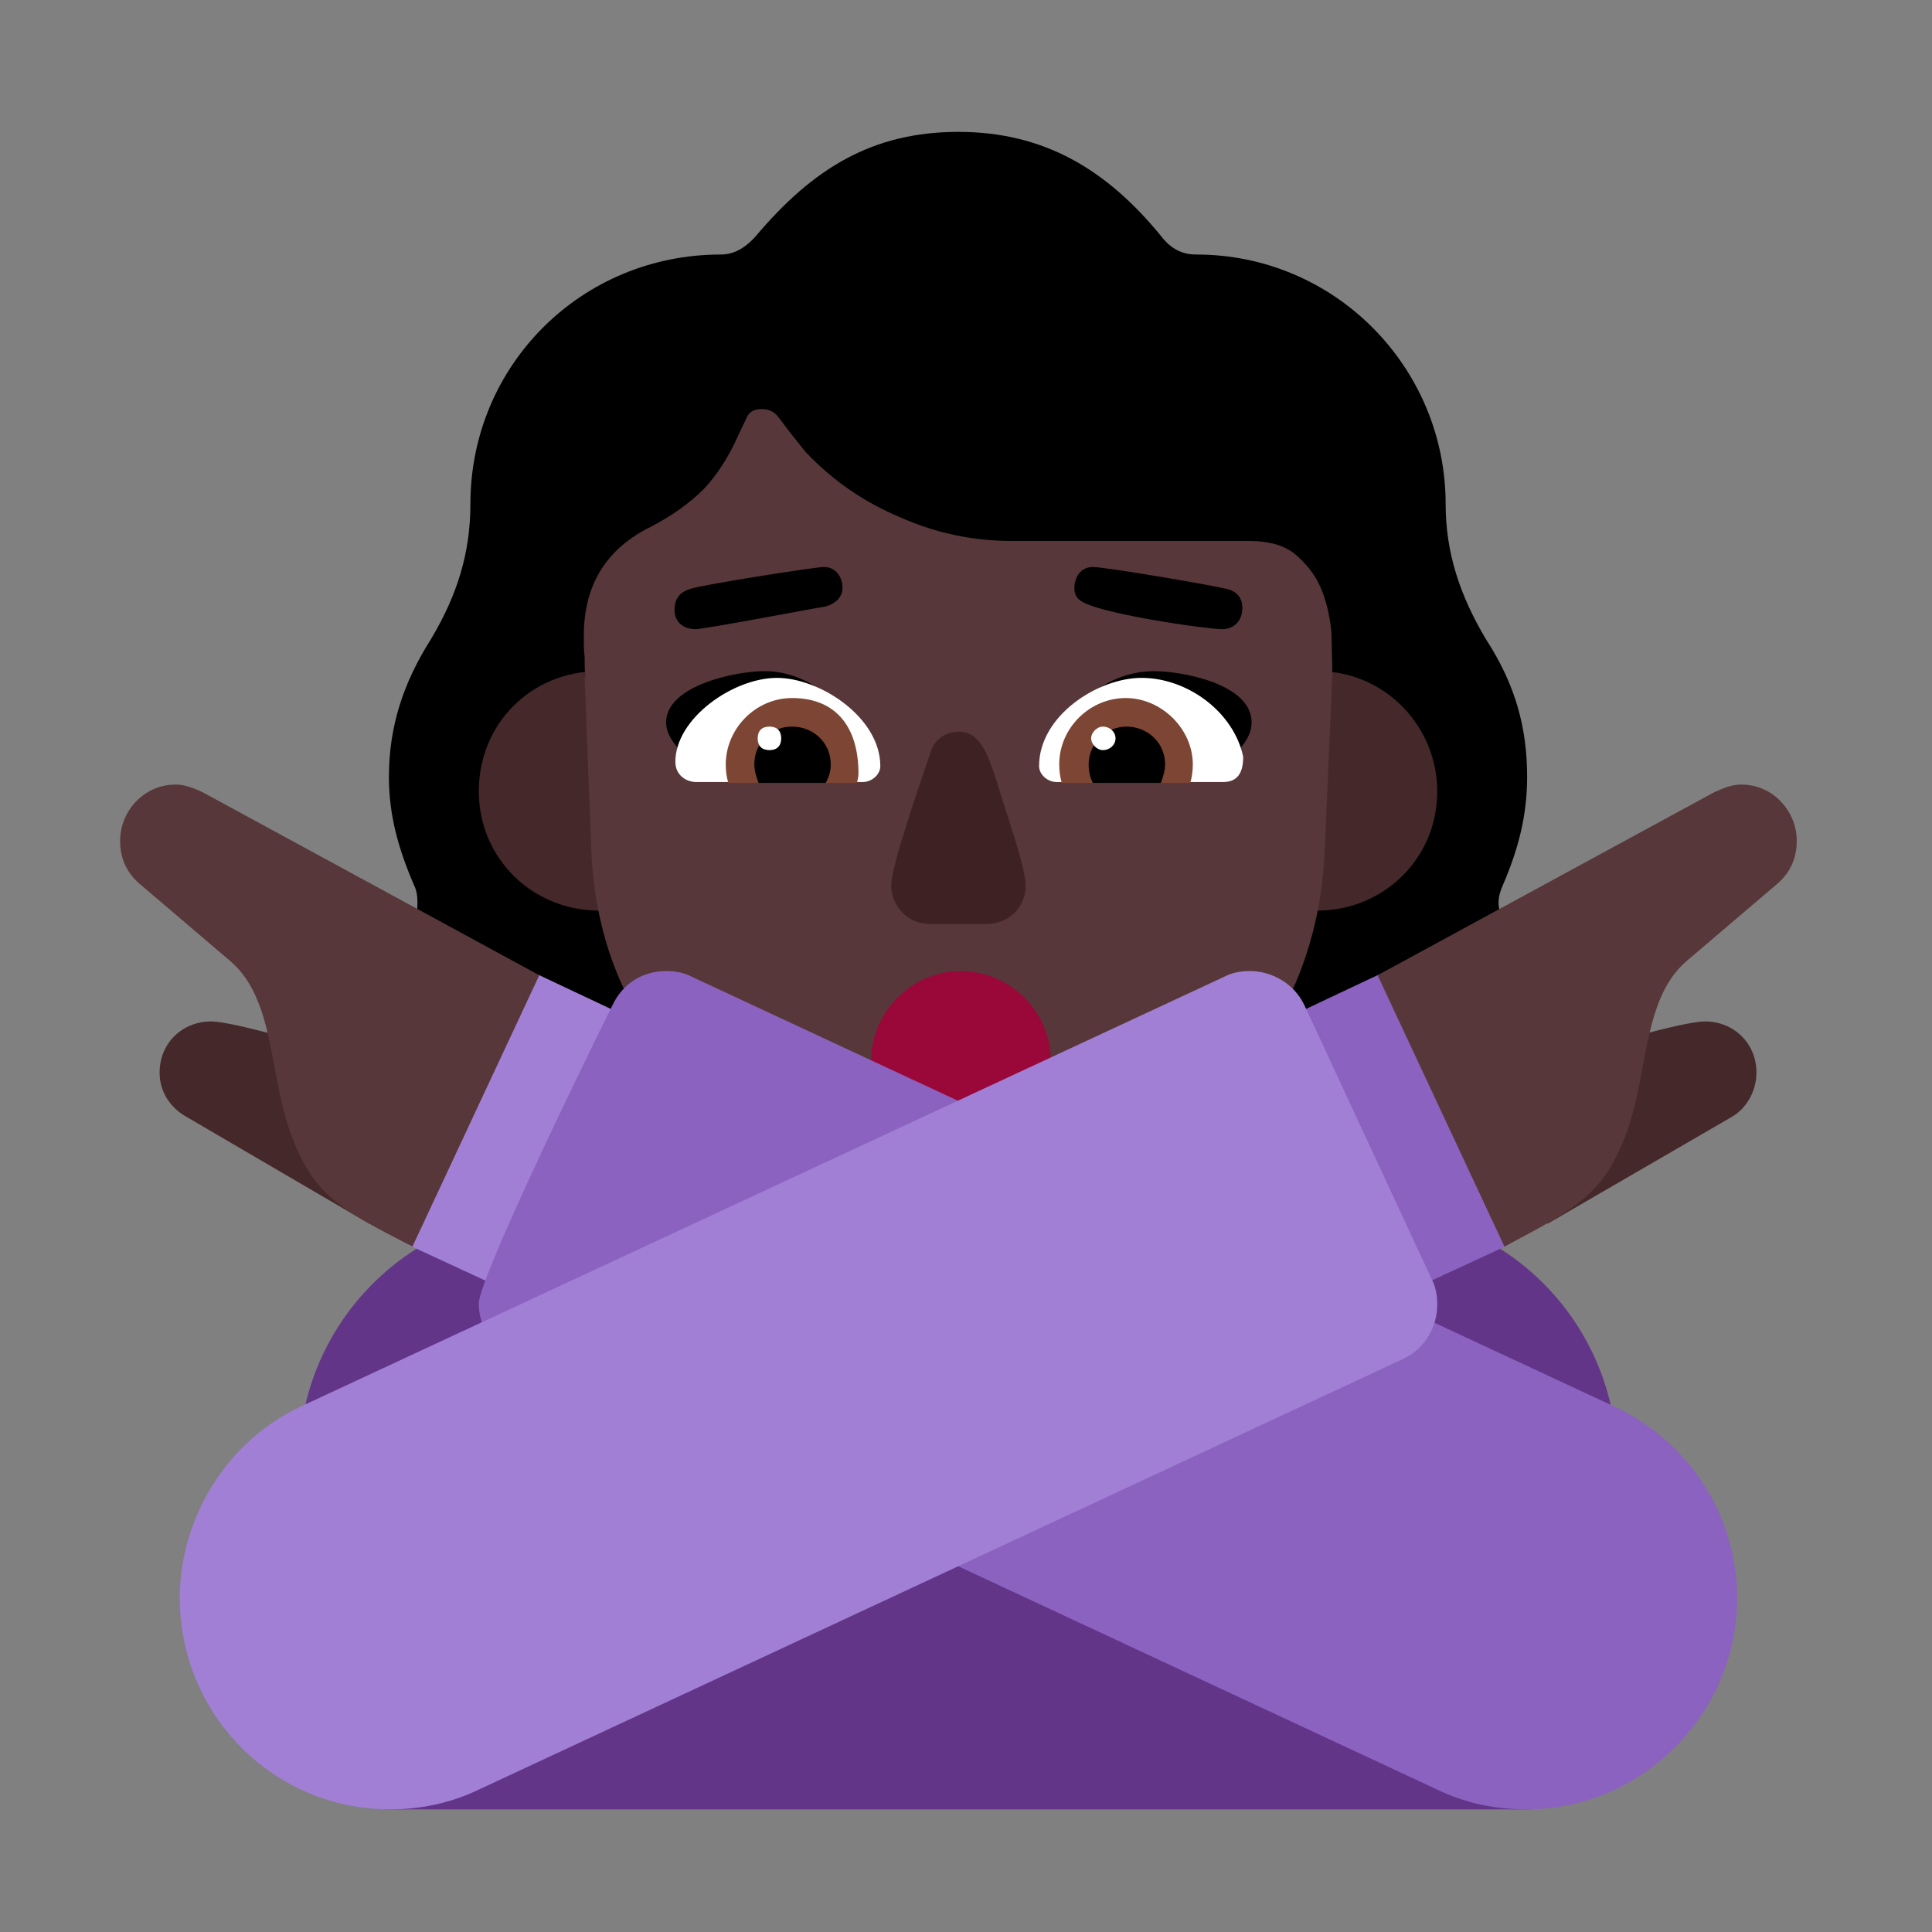 <svg version="1.1" xmlns="http://www.w3.org/2000/svg" viewBox="0 0 2300 2300"><rect x="0" y="0" width="2300" height="2300" fill="#808080" stroke="none"/><g transform="scale(1,-1) translate(-256, -1869)">
		<path d="M1784 357c159 0 290 125 290 290 0 23-2 45-7 65-8 29-27 63-27 82 0 8 2 14 5 21 19 44 29 84 29 129 0 59-14 110-49 164-31 52-48 103-48 161 0 162-131 297-297 297-17 0-30 7-41 21-65 80-140 125-242 125-102 0-173-43-242-125-11-12-24-21-41-21-166 0-298-132-298-297 0-59-16-109-47-161-33-52-50-104-50-164 0-45 11-85 30-129 3-6 4-13 4-21 0-7-1-14-4-20-19-44-30-81-30-127 0-159 128-290 291-290l774 0 z" fill="#000000"/>
		<path d="M969 785c80 0 143 62 143 142 0 80-62 143-143 143-80 0-143-62-143-143 0-80 64-142 143-142 z M1825 785c76 0 142 60 142 142 0 78-63 143-142 143-80 0-143-62-143-143 0-80 64-142 143-142 z" fill="#452829"/>
		<path d="M1397 445c60 0 116 10 168 30 51 20 97 48 136 84 39 36 70 79 93 130 23 50 36 105 39 165l9 208 0 15-1 40c-2 19-6 37-13 53-7 16-18 29-31 40-13 10-31 15-54 15l-282 0c-46 0-90 9-133 28-43 18-81 44-113 78l-16 20-16 21c-5 7-12 10-20 10-9 0-15-3-18-10l-10-21c-11-25-25-47-41-64-17-17-38-32-63-45-53-26-80-69-80-130 0-9 0-17 1-25 0-8 0-16 1-25l-1 0 8-208c3-60 16-115 40-165 23-50 55-93 94-129 39-37 84-65 136-85 52-20 108-30 167-30 z" fill="#573739"/>
		<path d="M1400 499c59 0 107 49 107 107 0 59-49 107-107 107-59 0-107-49-107-107 0-59 49-107 107-107 z" fill="#990839"/>
		<path d="M1430 769c26 0 47 19 47 46 0 13-9 44-20 78-21 63-27 105-60 105-15 0-29-10-33-24-11-33-47-135-47-159 0-25 20-46 46-46l67 0 z" fill="#3D2123"/>
		<path d="M1691 943c-60 20-116 35-177 54 24 38 64 73 116 73 33 0 116-15 116-61 0-29-36-50-55-66 z M1104 943c59 20 118 37 178 54-26 37-65 73-116 73-34 0-117-17-117-61 0-27 36-50 55-66 z" fill="#000000"/>
		<path d="M1712 938l-198 0c-11 0-21 9-21 19 0 60 70 105 122 105 55 0 110-41 121-94 0-18-6-30-24-30 z M1283 938c11 0 21 9 21 19 0 58-72 105-123 105-52 0-121-48-121-100 0-15 12-24 25-24l198 0 z" fill="#FFFFFF"/>
		<path d="M1673 937l-153 0c-2 7-3 14-3 22 0 44 37 79 79 79 43 0 80-37 80-79 0-8-1-15-3-22 z M1276 937c1 3 2 7 2 11 0 57-28 90-79 90-44 0-79-37-79-79 0-8 1-15 3-22l153 0 z" fill="#7D4533"/>
		<path d="M1638 937l-81 0c-3 6-5 13-5 22 0 25 21 45 45 45 25 0 46-19 46-45 0-7-2-14-5-22 z M1239 937c4 7 6 14 6 22 0 26-21 45-46 45-25 0-45-19-45-45 0-7 2-14 5-22l80 0 z" fill="#000000"/>
		<path d="M1172 976c9 0 14 5 14 14 0 9-5 14-14 14-9 0-14-5-14-14 0-9 5-14 14-14 z M1569 976c8 0 15 6 15 14 0 8-7 14-15 14-7 0-14-7-14-14 0-7 7-14 14-14 z" fill="#FFFFFF"/>
		<path d="M1711 1120c15 0 24 11 24 25 0 12-6 20-19 23-21 5-144 26-159 26-15 0-22-13-22-25 0-6 2-11 6-14 17-16 152-35 170-35 z M1084 1120c11 0 136 24 155 27 11 3 20 11 20 22 0 13-8 25-22 25-11 0-144-21-159-26-13-4-19-12-19-25 0-15 11-23 25-23 z" fill="#000000"/>
		<path d="M2074-285c59 0 107 49 107 106l0 309c0 162-131 298-297 298l-974 0c-165 0-298-135-298-298l0-309c0-60 51-106 107-106l1355 0 z" fill="#633589"/>
		<path d="M904 312l151 322-159 75-154-322 162-75 z" fill="#A17FD5"/>
		<path d="M2073-285c140 0 251 116 251 251 0 102-60 188-145 228l-1099 512c-9 5-20 7-31 7-28 0-52-15-64-41-25-50-159-324-159-355 0-28 17-54 42-66l1098-512c33-16 68-24 107-24 z" fill="#8B62BF"/>
		<path d="M1890 312l162 75-152 323-161-76 151-322 z" fill="#8B62BF"/>
		<path d="M721-285c37 0 73 8 106 24l1099 512c26 12 41 38 41 65 0 11-2 22-7 31l-151 325c-12 26-39 41-65 41-11 0-22-2-31-7l-1098-511c-91-42-145-136-145-228 0-138 110-252 251-252 z" fill="#A17FD5"/>
		<path d="M696 412l-16 199c-34 8-144 42-173 42-33 0-61-25-61-61 0-22 12-41 31-52l219-128 z M2098 412l219 127c18 10 30 31 30 53 0 36-28 61-61 61-30 0-141-35-173-42l-15-199 z" fill="#452829"/>
		<path d="M747 385c-81 42-115 58-142 127-30 75-20 166-75 213l-108 92c-15 13-23 30-23 51 0 35 28 67 66 67 11 0 21-4 32-9l401-218-151-323 z M2047 385c87 46 116 62 143 129 29 73 20 165 74 211l108 92c15 13 23 30 23 51 0 35-28 67-66 67-11 0-21-4-32-9l-401-218 151-323 z" fill="#573739"/>
	</g></svg>
